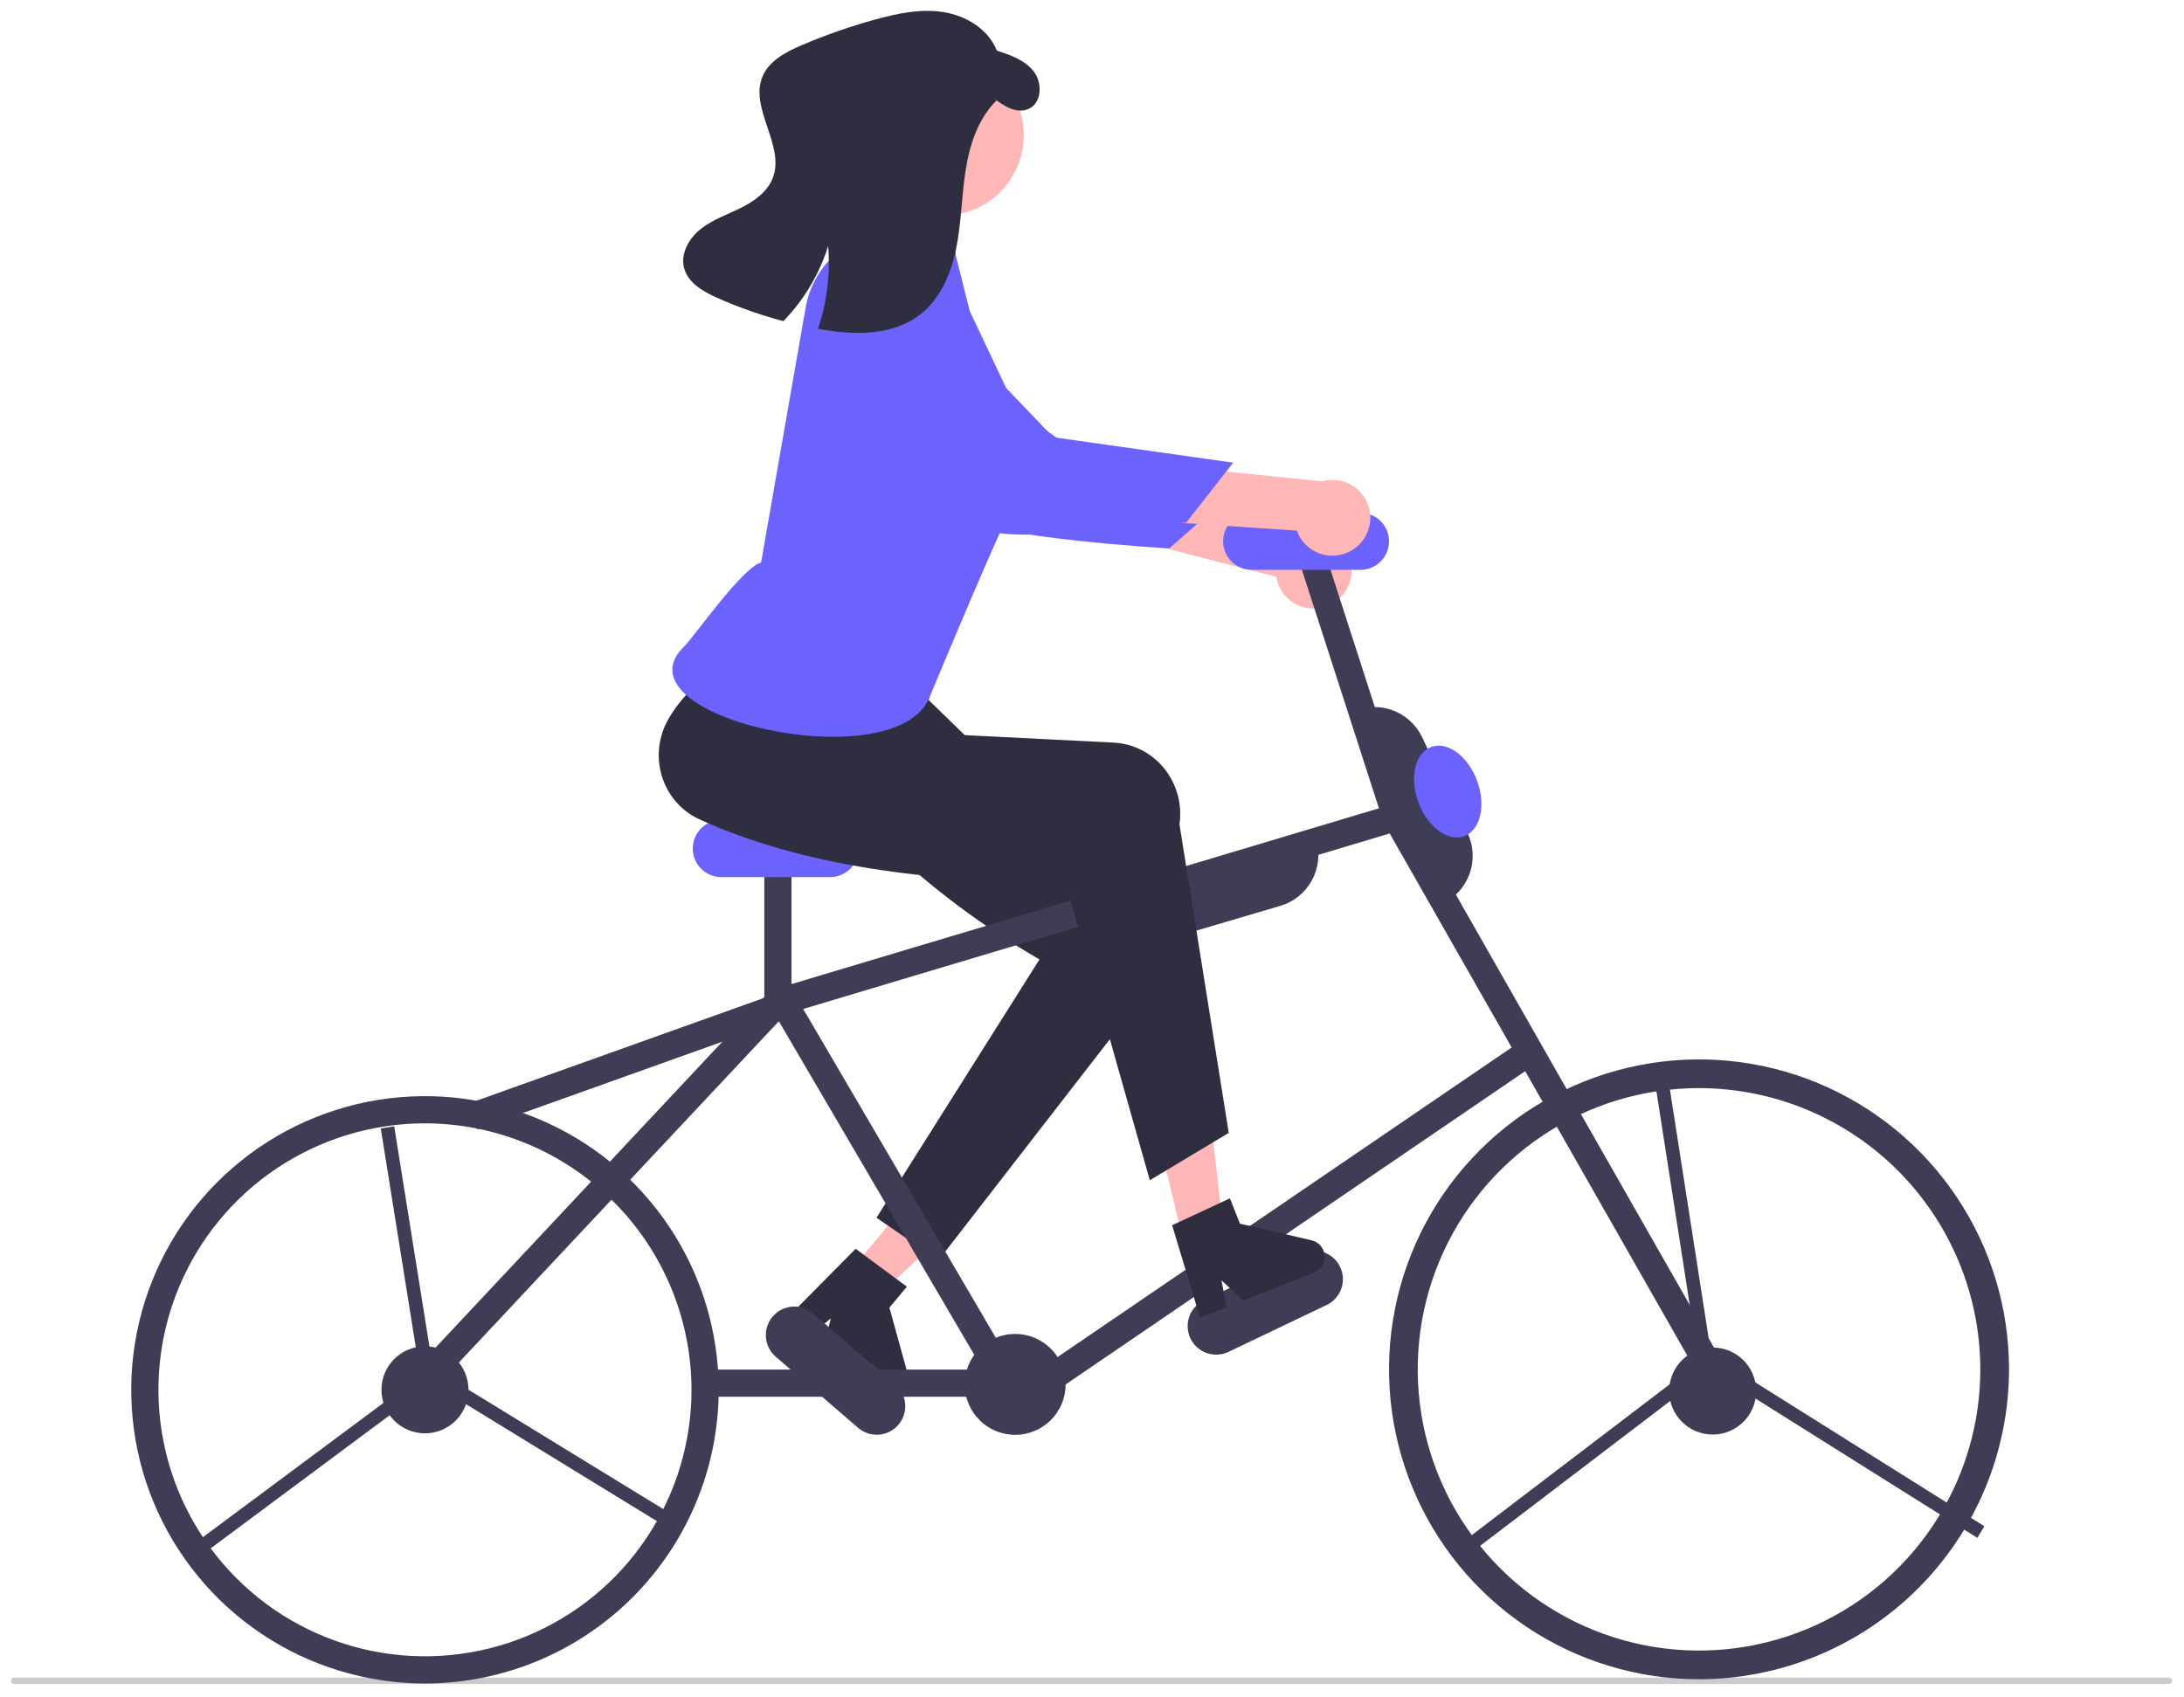 








<svg width="803" height="624" viewBox="0 0 803 624" fill="none" xmlns="http://www.w3.org/2000/svg">
<g id="undraw_ride_a_bicycle_re_6tjy 1" clip-path="url(#clip0_2_2)" filter="url(#filter0_d_2_2)">
<g id="body">
<path id="Vector" d="M102.115 443.834H121.1V428.646H102.115V443.834Z" fill="white"/>
<path id="Vector_2" d="M70.98 443.834H89.965V428.646H70.98V443.834Z" fill="white"/>
<path id="Vector_3" d="M102.115 482.563H121.1V467.375H102.115V482.563Z" fill="white"/>
<path id="Vector_4" d="M70.98 482.563H89.965V467.375H70.98V482.563Z" fill="white"/>
<path id="Vector_5" d="M102.115 521.292H121.1V506.104H102.115V521.292Z" fill="white"/>
<path id="Vector_6" d="M70.98 521.292H89.965V506.104H70.98V521.292Z" fill="white"/>
<path id="Vector_7" d="M71 584H90V545H71V584Z" fill="white"/>
<path id="Vector_8" d="M70.98 598.75H89.965V583.562H70.98V598.75Z" fill="white"/>
<path id="Vector_9" d="M212.461 400.928H273.971V396.372H212.461V400.928Z" fill="white"/>
<path id="Vector_10" d="M212.461 429.026H273.971V424.47H212.461V429.026Z" fill="white"/>
<path id="Vector_11" d="M212.461 457.123H273.971V452.567H212.461V457.123Z" fill="white"/>
<path id="Vector_12" d="M248.911 208.043H267.896V192.855H248.911V208.043Z" fill="white"/>
<path id="Vector_13" d="M371.233 482.563H390.218V467.375H371.233V482.563Z" fill="white"/>
<path id="Vector_14" d="M340.098 482.563H359.083V467.375H340.098V482.563Z" fill="white"/>
<path id="Vector_15" d="M371.233 521.292H390.218V506.104H371.233V521.292Z" fill="white"/>
<path id="Vector_16" d="M340.098 521.292H359.083V506.104H340.098V521.292Z" fill="white"/>
<path id="Vector_17" d="M371.233 560.021H390.218V544.833H371.233V560.021Z" fill="white"/>
<path id="Vector_18" d="M340.098 560.021H359.083V544.833H340.098V560.021Z" fill="white"/>
<path id="Vector_19" d="M371.233 598.75H390.218V583.562H371.233V598.75Z" fill="white"/>
<path id="Vector_20" d="M340.098 598.75H359.083V583.562H340.098V598.75Z" fill="white"/>
<path id="Vector_21" d="M518.029 208.043H537.014V192.855H518.029V208.043Z" fill="white"/>
<path id="Vector_22" d="M583.709 257.576H536.946V267.487H583.709V257.576Z" fill="white"/>
<path id="Vector_23" d="M583.709 287.309H536.946V297.22H583.709V287.309Z" fill="white"/>
<path id="Vector_24" d="M583.709 317.041H536.946V326.952H583.709V317.041Z" fill="white"/>
<path id="Vector_25" d="M583.709 346.774H536.946V356.685H583.709V346.774Z" fill="white"/>
<path id="Vector_26" d="M583.709 376.507H536.946V386.418H583.709V376.507Z" fill="white"/>
<path id="Vector_27" d="M583.709 406.239H536.946V416.15H583.709V406.239Z" fill="white"/>
<path id="Vector_28" d="M313.242 462.575L323.986 471.566L364.55 433.48L348.693 420.211L313.242 462.575Z" fill="#FFB6B6"/>
<path id="Vector_29" d="M345.028 459.534L322.275 443.829L382.183 348.848C338.763 323.61 308.902 292.823 284.538 259.005C276.258 247.592 271.21 234.309 282.762 225.747C283.302 225.347 283.856 224.968 284.425 224.61C297.597 216.402 293.321 228.703 311.376 222.662L327.69 240.065L362.937 274.361L423.058 312.739C435.149 320.457 438.504 336.691 430.552 348.999C430.132 349.649 429.684 350.28 429.21 350.893L345.028 459.534Z" fill="#2F2E41"/>
<path id="Vector_30" d="M314.603 455.252L333.441 469.196L327.008 476.883L334.207 502.939C334.562 504.226 334.497 505.593 334.021 506.841C333.545 508.088 332.683 509.15 331.56 509.873C330.437 510.595 329.113 510.94 327.78 510.857C326.448 510.773 325.177 510.266 324.153 509.409L302.792 491.533L305.474 480.848L297.673 487.248L289.619 480.508L314.603 455.252Z" fill="#2F2E41"/>
<path id="Vector_31" d="M288.311 360.348L172.115 401.9L175.483 411.316L291.678 369.764L288.311 360.348Z" fill="#3F3D56"/>
<path id="Vector_32" d="M315.485 521.085L285.209 494.943C283.102 493.123 281.805 490.541 281.602 487.764C281.399 484.987 282.307 482.244 284.127 480.136C285.946 478.029 288.528 476.731 291.305 476.527C294.081 476.323 296.825 477.23 298.933 479.048L329.209 505.19C330.253 506.091 331.11 507.189 331.73 508.421C332.35 509.653 332.721 510.995 332.822 512.371C332.923 513.746 332.752 515.128 332.319 516.437C331.886 517.747 331.199 518.958 330.297 520.002C329.396 521.046 328.298 521.902 327.065 522.522C325.833 523.141 324.491 523.511 323.115 523.612C321.74 523.713 320.358 523.541 319.049 523.107C317.739 522.674 316.528 521.987 315.485 521.085V521.085Z" fill="#3F3D56"/>
<path id="Vector_33" d="M487.47 219.067C485.556 219.727 483.522 219.959 481.509 219.748C479.496 219.536 477.554 218.886 475.819 217.843C474.085 216.8 472.601 215.389 471.47 213.71C470.34 212.031 469.592 210.124 469.278 208.125L361.124 180.275L378.762 161.768L481.773 192.015C485.167 191.711 488.555 192.662 491.294 194.689C494.034 196.715 495.935 199.676 496.637 203.011C497.339 206.345 496.794 209.822 495.104 212.781C493.415 215.74 490.698 217.977 487.47 219.067H487.47Z" fill="#FFB6B6"/>
<path id="Vector_34" d="M323.168 89.759C323.168 89.759 305.582 91.797 305.898 112.062C306.214 132.327 349.322 178.492 356.048 186.141C362.773 193.79 429.892 197.698 429.892 197.698L450.859 179.262L388.69 158.316L323.168 89.759Z" fill="#6C63FF"/>
<path id="Vector_35" d="M287.496 184.877L283.529 203.485C283.529 203.485 276.308 218.972 277.71 223.11C279.098 227.225 341.592 249.595 341.592 249.595C341.592 249.595 346.947 221.692 355.881 202.87L287.496 184.877Z" fill="#FFB6B6"/>
<path id="Vector_36" d="M487.782 475.919L451.689 493.163C449.177 494.363 446.29 494.516 443.664 493.588C441.039 492.66 438.889 490.727 437.689 488.215C436.488 485.702 436.335 482.815 437.263 480.19C438.191 477.564 440.124 475.415 442.636 474.214L478.729 456.971C481.242 455.77 484.128 455.617 486.754 456.545C489.38 457.473 491.529 459.406 492.729 461.918C493.93 464.431 494.083 467.318 493.155 469.943C492.227 472.569 490.294 474.719 487.782 475.919V475.919Z" fill="#3F3D56"/>
<path id="Vector_37" d="M629.709 523.567C638.546 523.567 645.709 516.403 645.709 507.567C645.709 498.73 638.546 491.567 629.709 491.567C620.872 491.567 613.709 498.73 613.709 507.567C613.709 516.403 620.872 523.567 629.709 523.567Z" fill="#3F3D56"/>
<path id="Vector_38" d="M156.248 523.12C165.085 523.12 172.248 515.957 172.248 507.12C172.248 498.283 165.085 491.12 156.248 491.12C147.412 491.12 140.248 498.283 140.248 507.12C140.248 515.957 147.412 523.12 156.248 523.12Z" fill="#3F3D56"/>
<path id="Vector_39" d="M373.248 523.673C383.495 523.673 391.802 515.367 391.802 505.12C391.802 494.873 383.495 486.567 373.248 486.567C363.002 486.567 354.695 494.873 354.695 505.12C354.695 515.367 363.002 523.673 373.248 523.673Z" fill="#3F3D56"/>
<path id="Vector_40" d="M160.357 505.986L153.061 499.147L283.296 360.214L515.708 290.657L631.053 493.091L622.365 498.042L510.957 302.518L288.748 369.021L160.357 505.986Z" fill="#3F3D56"/>
<path id="Vector_41" d="M357.492 499.678H259.219V509.678H357.492V499.678Z" fill="#3F3D56"/>
<path id="Vector_42" d="M291.022 312.334H281.022V364.617H291.022V312.334Z" fill="#3F3D56"/>
<path id="Vector_43" d="M485.467 194.03L475.951 197.103L508.574 298.124L518.09 295.051L485.467 194.03Z" fill="#3F3D56"/>
<path id="Vector_44" d="M290.024 358.039L281.394 363.094L363.394 503.094L372.024 498.039L290.024 358.039Z" fill="#3F3D56"/>
<path id="Vector_45" d="M559.888 378.43L383.896 498.442L389.53 506.703L565.522 386.692L559.888 378.43Z" fill="#3F3D56"/>
<path id="Vector_46" d="M305.209 318.567H265.209C262.424 318.567 259.754 317.46 257.784 315.491C255.815 313.522 254.709 310.851 254.709 308.067C254.709 305.282 255.815 302.611 257.784 300.642C259.754 298.673 262.424 297.567 265.209 297.567H305.209C307.994 297.567 310.665 298.673 312.634 300.642C314.603 302.611 315.709 305.282 315.709 308.067C315.709 310.851 314.603 313.522 312.634 315.491C310.665 317.46 307.994 318.567 305.209 318.567V318.567Z" fill="#6C63FF"/>
<path id="Vector_47" d="M500.209 205.567H460.209C457.424 205.567 454.754 204.46 452.784 202.491C450.815 200.522 449.709 197.851 449.709 195.067C449.709 192.282 450.815 189.611 452.784 187.642C454.754 185.673 457.424 184.567 460.209 184.567H500.209C502.994 184.567 505.665 185.673 507.634 187.642C509.603 189.611 510.709 192.282 510.709 195.067C510.709 197.851 509.603 200.522 507.634 202.491C505.665 204.46 502.994 205.567 500.209 205.567Z" fill="#6C63FF"/>
<path id="Vector_48" d="M798.67 614.121C798.67 614.277 798.64 614.432 798.58 614.577C798.521 614.721 798.433 614.853 798.322 614.963C798.212 615.074 798.081 615.162 797.936 615.221C797.791 615.281 797.636 615.311 797.48 615.311H5.19C4.874 615.311 4.572 615.185 4.349 614.962C4.125 614.739 4 614.436 4 614.121C4 613.805 4.125 613.502 4.349 613.279C4.572 613.056 4.874 612.931 5.19 612.931H797.48C797.636 612.93 797.791 612.961 797.936 613.02C798.081 613.08 798.212 613.168 798.322 613.278C798.433 613.389 798.521 613.52 798.58 613.665C798.64 613.809 798.67 613.964 798.67 614.121V614.121Z" fill="#CCCCCC"/>
<path id="Vector_49" d="M351.808 74.875C367.907 72.138 378.739 56.868 376.002 40.77C373.265 24.671 357.995 13.839 341.896 16.576C325.797 19.313 314.966 34.582 317.702 50.681C320.439 66.78 335.709 77.612 351.808 74.875Z" fill="#FFB6B6"/>
<path id="Vector_50" d="M529.869 328.593L496.475 258.103L496.927 257.889C499.241 256.792 501.749 256.163 504.306 256.035C506.864 255.908 509.422 256.286 511.833 257.147C514.245 258.008 516.463 259.336 518.362 261.054C520.26 262.773 521.801 264.849 522.898 267.163L539.594 302.408C540.691 304.723 541.321 307.23 541.448 309.788C541.575 312.345 541.198 314.903 540.336 317.314C539.475 319.726 538.147 321.944 536.429 323.843C534.71 325.741 532.635 327.282 530.32 328.379L529.869 328.593Z" fill="#3F3D56"/>
<path id="Vector_51" d="M427.791 340.983C423.586 340.971 419.498 339.604 416.133 337.083C412.769 334.563 410.307 331.023 409.115 326.992L408.973 326.512L483.785 304.439L483.926 304.918C484.651 307.374 484.885 309.949 484.615 312.496C484.344 315.042 483.575 317.51 482.351 319.759C481.126 322.009 479.471 323.995 477.479 325.604C475.487 327.213 473.198 328.415 470.742 329.139L433.336 340.176C431.536 340.709 429.668 340.981 427.791 340.983V340.983Z" fill="#3F3D56"/>
<path id="Vector_52" d="M437.406 462.464L451.019 459.106L444.726 403.809L424.634 408.767L437.406 462.464Z" fill="#FFB6B6"/>
<path id="Vector_53" d="M430.959 446.596L452.204 436.697L455.888 446.02L482.221 452.13C483.522 452.432 484.692 453.141 485.561 454.155C486.429 455.169 486.951 456.434 487.05 457.765C487.149 459.097 486.82 460.425 486.111 461.556C485.402 462.687 484.349 463.562 483.108 464.053L457.204 474.291L449.094 466.835L450.995 476.745L441.229 480.605L430.959 446.596Z" fill="#2F2E41"/>
<path id="Vector_54" d="M451.782 412.637L422.756 430.043L391.798 320.712C341.578 320.283 295.143 314.66 257.23 297.342C244.385 291.526 238.672 276.144 244.468 262.986C244.739 262.371 245.033 261.767 245.35 261.175C252.73 247.522 267.038 239.504 279.733 225.315L342.709 248.567L338.196 265.525L409.433 269.101C423.759 269.82 434.712 282.264 433.897 296.894C433.854 297.667 433.778 298.437 433.669 299.204L451.782 412.637Z" fill="#2F2E41"/>
<path id="Vector_55" d="M328.641 74.589L347.994 84.709C349.063 85.135 349.972 85.885 350.595 86.853C351.218 87.821 351.523 88.959 351.469 90.109L356.51 110.281L374.247 147.825C374.247 147.825 378.869 167.806 370.049 186.671C361.229 205.537 341.709 252.567 341.709 252.567C328.978 283.06 224.476 259.512 251.709 233.567C254.949 230.479 273.162 204.403 279.826 202.904L296.176 109.339C297 104.399 298.907 99.702 301.761 95.586C304.614 91.47 308.342 88.037 312.679 85.532C315.299 84.051 317.727 83.174 319.392 83.621C323.185 84.505 324.978 75.915 328.641 74.589Z" fill="#6C63FF"/>
<path id="Vector_56" d="M496.72 198.566C494.96 199.566 493.003 200.167 490.985 200.329C488.968 200.49 486.939 200.207 485.043 199.5C483.147 198.793 481.429 197.678 480.01 196.235C478.591 194.792 477.505 193.055 476.83 191.147L365.402 183.611L379.346 162.182L486.157 173.018C489.438 172.097 492.943 172.41 496.008 173.9C499.072 175.389 501.484 177.951 502.786 181.1C504.088 184.25 504.19 187.767 503.072 190.986C501.954 194.205 499.694 196.902 496.72 198.566V198.566Z" fill="#FFB6B6"/>
<path id="Vector_57" d="M311.484 101.595C311.484 101.595 294.571 106.824 298.599 126.687C302.628 146.551 353.474 184.024 361.489 190.309C369.503 196.594 436.2 188.122 436.2 188.122L453.428 166.153L388.472 156.968L311.484 101.595Z" fill="#6C63FF"/>
<path id="Vector_58" d="M378.391 35.944C373.926 38.143 368.87 34.955 364.964 31.785L366.362 32.968C359.584 39.699 356.482 49.315 355.015 58.764C353.546 68.204 353.471 77.843 351.596 87.22C349.72 96.587 345.724 106.02 338.139 111.824C327.979 119.597 313.851 119.25 301.26 117.028C301.092 116.996 300.936 116.972 300.768 116.94C304.049 107.142 305.317 96.783 304.496 86.484C301.234 96.847 295.597 106.305 288.033 114.104C279.678 111.897 271.515 109.017 263.624 105.493C258.519 103.207 253.014 100.065 251.548 94.664C250.079 89.305 253.304 83.634 257.66 80.195C262.015 76.757 267.385 74.931 272.361 72.462C277.33 70.004 282.236 66.523 284.182 61.323C288.67 49.361 275.394 35.825 280.393 24.061C282.858 18.276 289.009 15.08 294.796 12.605C303.631 8.836 312.71 5.669 321.972 3.126C330.103 0.891 338.598 -0.867 346.918 0.457C355.237 1.781 363.426 6.749 366.496 14.605C371.501 16.24 376.815 18.085 380.059 22.25C383.302 26.406 383.118 33.618 378.391 35.944Z" fill="#2F2E41"/>
<path id="Vector_59" d="M538.367 303.522C544.324 301.319 546.437 292.185 543.086 283.12C539.734 274.054 532.188 268.491 526.231 270.693C520.274 272.895 518.161 282.029 521.512 291.095C524.864 300.16 532.41 305.724 538.367 303.522Z" fill="#6C63FF"/>
</g>
<g id="left">
<path id="left-cycle" d="M156.249 615.12C134.888 615.12 114.008 608.786 96.247 596.919C78.487 585.052 64.644 568.185 56.47 548.45C48.295 528.716 46.157 507 50.324 486.05C54.491 465.101 64.777 445.857 79.881 430.753C94.985 415.649 114.229 405.363 135.179 401.195C156.129 397.028 177.844 399.167 197.578 407.341C217.313 415.516 234.18 429.358 246.047 447.119C257.915 464.879 264.249 485.76 264.249 507.12C264.216 535.754 252.827 563.205 232.58 583.452C212.333 603.699 184.882 615.088 156.249 615.12V615.12ZM156.249 409.12C136.866 409.12 117.919 414.868 101.803 425.636C85.687 436.405 73.126 451.71 65.708 469.617C58.291 487.524 56.35 507.229 60.132 526.239C63.913 545.249 73.247 562.711 86.952 576.417C100.658 590.122 118.12 599.456 137.13 603.237C156.14 607.019 175.844 605.078 193.752 597.66C211.659 590.243 226.964 577.682 237.733 561.566C248.501 545.45 254.249 526.503 254.249 507.12C254.219 481.138 243.885 456.228 225.513 437.856C207.14 419.484 182.231 409.15 156.249 409.12V409.12Z" fill="#3F3D56"/>
<g id="Group 1">
<line id="Line 1" x1="154.492" y1="505.006" x2="72.492" y2="566.006" stroke="#3F3D56" stroke-width="5"/>
<line id="Line 3" x1="142.469" y1="410.605" x2="158.469" y2="510.605" stroke="#3F3D56" stroke-width="5"/>
<line id="Line 2" x1="157.306" y1="500.868" x2="250.306" y2="557.868" stroke="#3F3D56" stroke-width="5"/>
</g>
</g>
<g id="right">
<path id="right-cycle" d="M624.689 613.567C602.146 613.567 580.109 606.882 561.365 594.358C542.621 581.833 528.012 564.032 519.385 543.205C510.758 522.378 508.501 499.461 512.899 477.351C517.297 455.241 528.153 434.931 544.093 418.991C560.033 403.051 580.343 392.195 602.452 387.797C624.562 383.399 647.48 385.657 668.307 394.283C689.134 402.91 706.935 417.519 719.459 436.263C731.984 455.007 738.668 477.044 738.668 499.587C738.634 529.806 726.615 558.777 705.247 580.145C683.879 601.513 654.908 613.532 624.689 613.567ZM624.689 396.161C604.233 396.161 584.237 402.227 567.228 413.591C550.22 424.956 536.964 441.109 529.136 460.008C521.307 478.906 519.259 499.702 523.25 519.764C527.241 539.827 537.091 558.256 551.555 572.72C566.02 587.185 584.449 597.035 604.511 601.026C624.574 605.016 645.369 602.968 664.268 595.14C683.167 587.312 699.32 574.056 710.684 557.047C722.049 540.039 728.115 520.043 728.115 499.587C728.084 472.166 717.177 445.877 697.788 426.488C678.398 407.099 652.109 396.192 624.689 396.161Z" fill="#3F3D56"/>
<g id="Group 2">
<line id="Line 1_2" y1="-2.5" x2="111.798" y2="-2.5" transform="matrix(-0.795 0.606 -0.587 -0.809 622.91 498.222)" stroke="#3F3D56" stroke-width="5"/>
<line id="Line 3_2" y1="-2.5" x2="112.457" y2="-2.5" transform="matrix(0.154 0.988 -0.987 0.162 608.815 396)" stroke="#3F3D56" stroke-width="5"/>
<line id="Line 2_2" y1="-2.5" x2="119.077" y2="-2.5" transform="matrix(0.847 0.532 -0.513 0.858 626.163 498.222)" stroke="#3F3D56" stroke-width="5"/>
</g>
</g>
</g>
<defs>
<filter id="filter0_d_2_2" x="0" y="0" width="802.67" height="623.311" filterUnits="userSpaceOnUse" color-interpolation-filters="sRGB">
<feFlood flood-opacity="0" result="BackgroundImageFix"/>
<feColorMatrix in="SourceAlpha" type="matrix" values="0 0 0 0 0 0 0 0 0 0 0 0 0 0 0 0 0 0 127 0" result="hardAlpha"/>
<feOffset dy="4"/>
<feGaussianBlur stdDeviation="2"/>
<feComposite in2="hardAlpha" operator="out"/>
<feColorMatrix type="matrix" values="0 0 0 0 0 0 0 0 0 0 0 0 0 0 0 0 0 0 0.25 0"/>
<feBlend mode="normal" in2="BackgroundImageFix" result="effect1_dropShadow_2_2"/>
<feBlend mode="normal" in="SourceGraphic" in2="effect1_dropShadow_2_2" result="shape"/>
</filter>
<clipPath id="clip0_2_2">
<rect width="794.67" height="615.311" fill="white" transform="translate(4)"/>
</clipPath>
</defs>
</svg>
